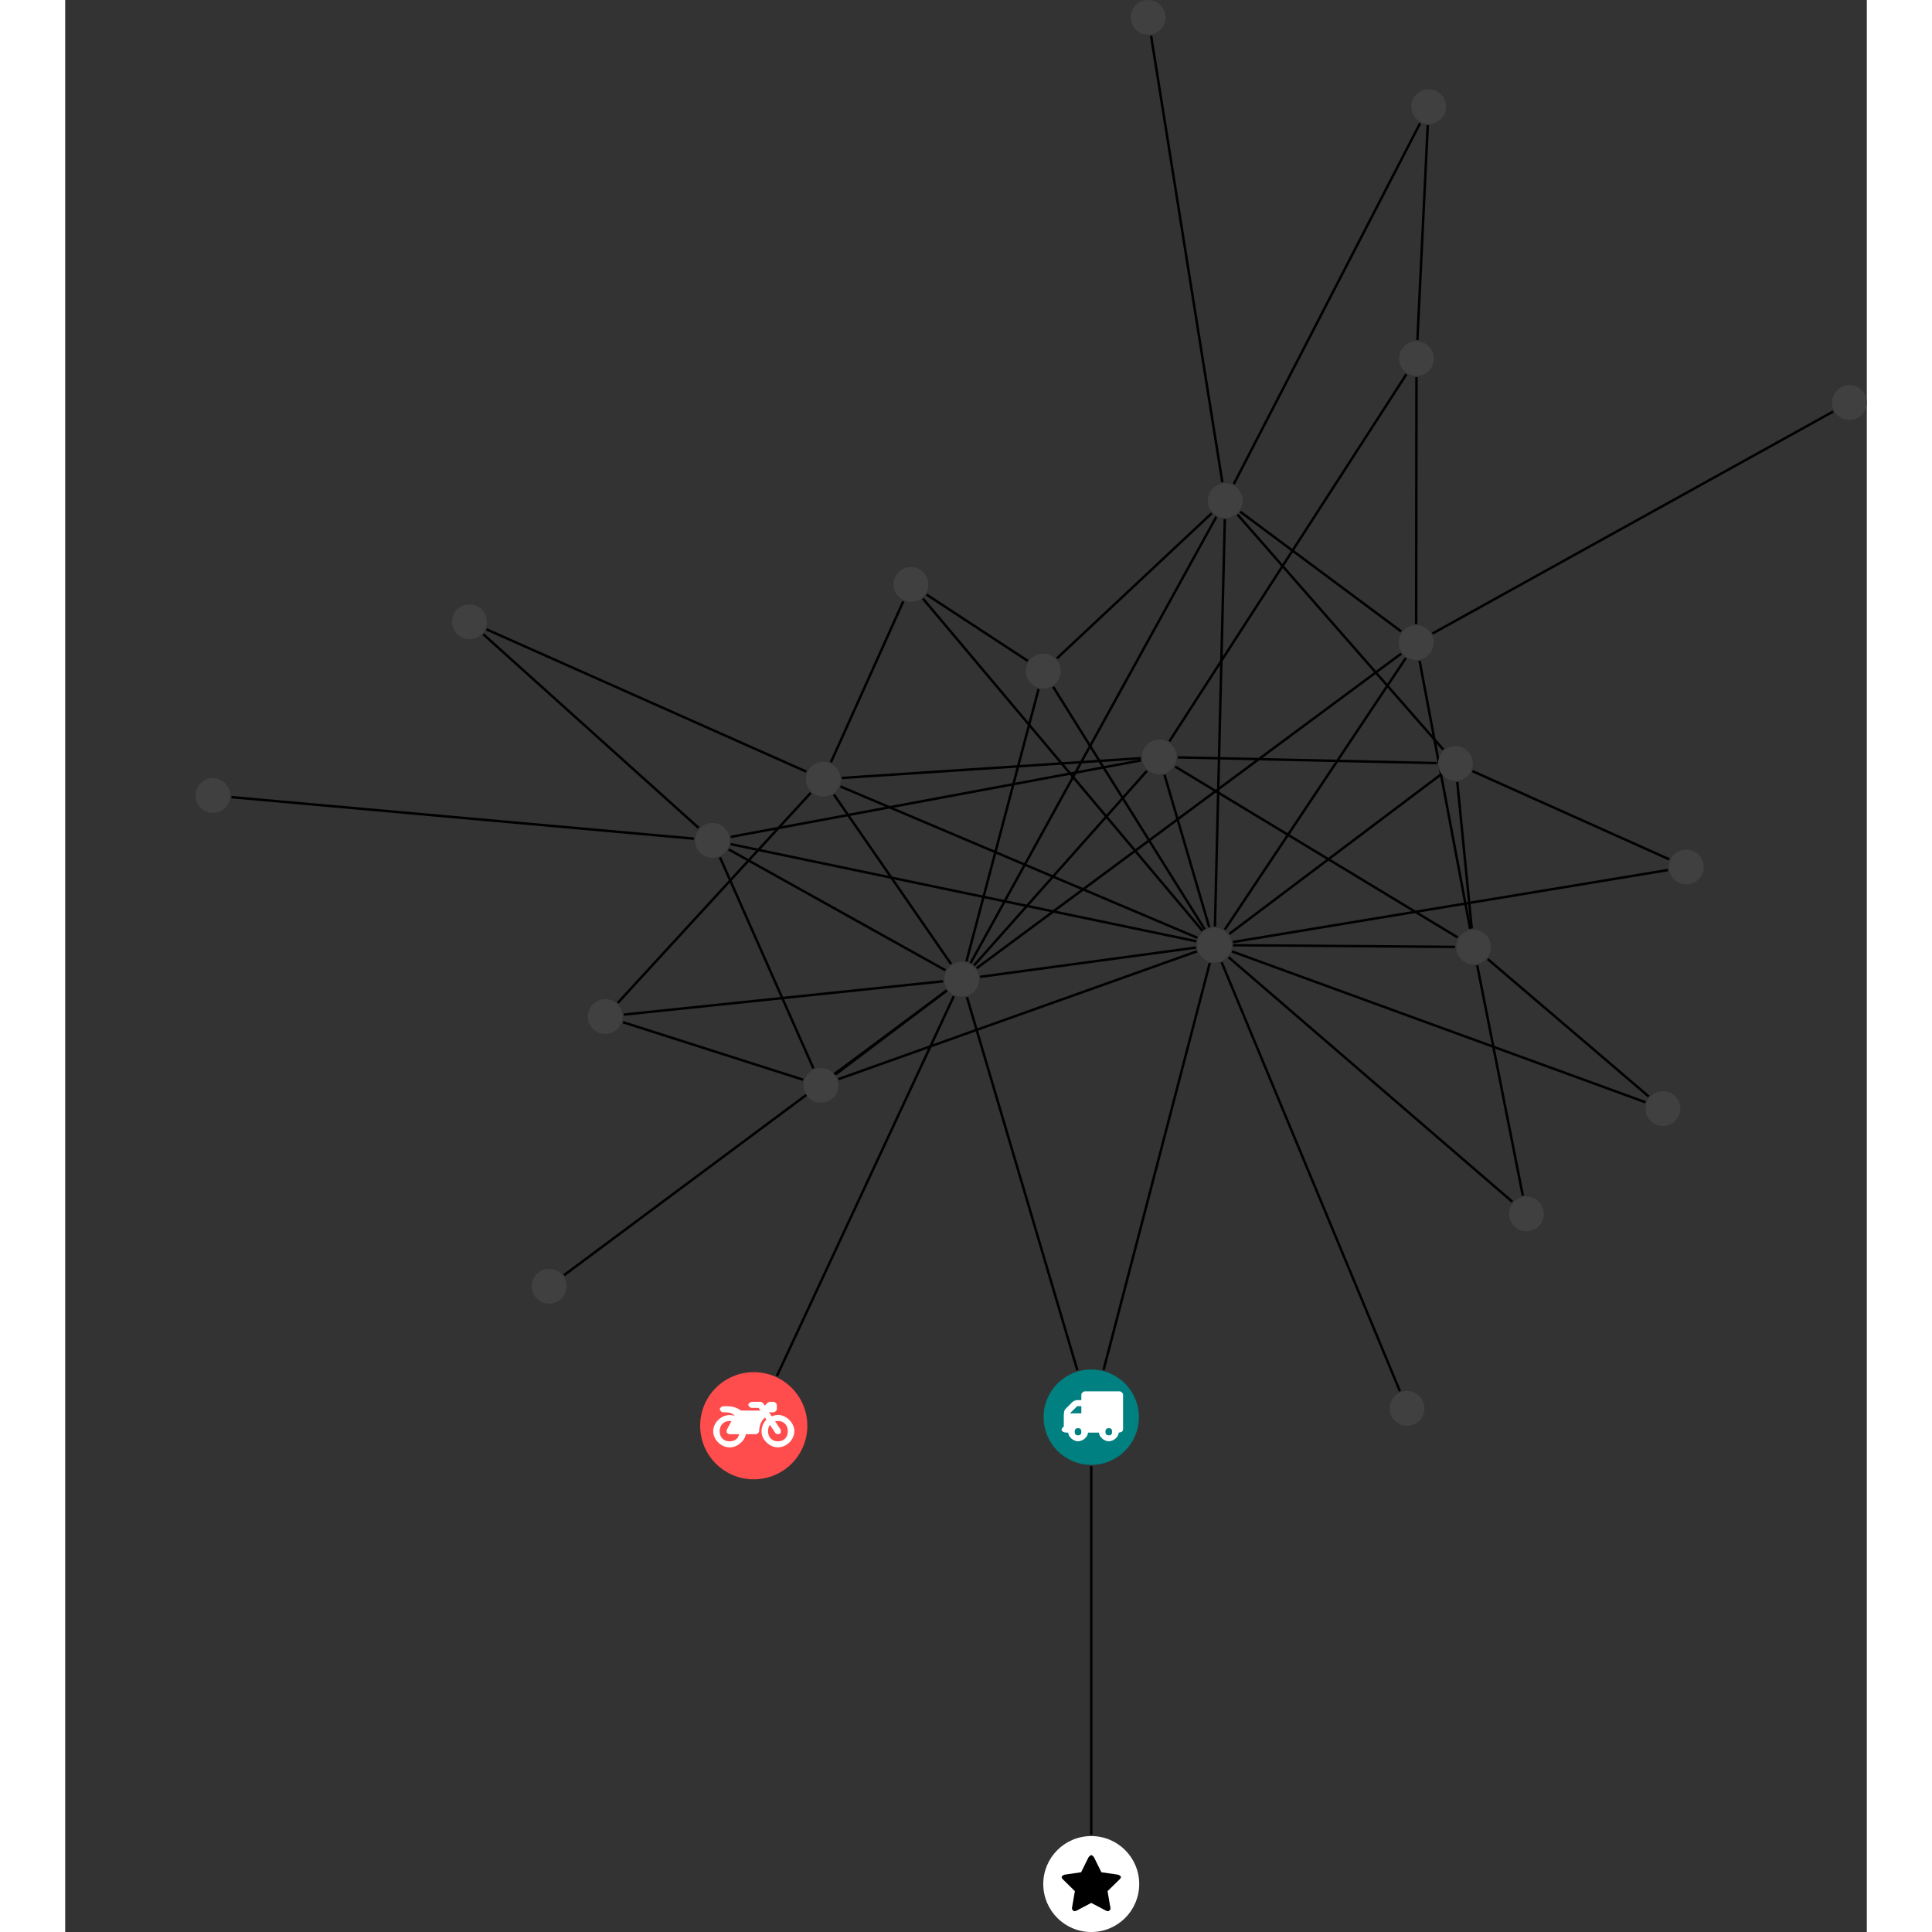 <?xml version="1.0" encoding="UTF-8"?>
<svg xmlns="http://www.w3.org/2000/svg" xmlns:xlink="http://www.w3.org/1999/xlink" width="313.143pt" height="313.143pt" viewBox="-21.126 0.000 292.016 313.143" version="1.1">
<rect x="-21.126" y="0.000" width="292.016" height="313.143" fill="#333333" stroke="none"/>
<defs>
<g>
<symbol overflow="visible" id="glyph0-0">
<path style="stroke:none;" d="M 1.422 -0.75 L 1.422 -7.922 L 3.562 -7.922 L 3.562 -0.891 L 1.422 -0.891 Z M 0.625 0 L 4.531 0 L 4.531 -8.812 L 0.438 -8.812 L 0.438 0 Z M 0.625 0 "/>
</symbol>
<symbol overflow="visible" id="glyph0-1">
<path style="stroke:none;" d="M 3.375 -0.844 C 3.375 -0.453 3.234 -0.266 2.844 -0.266 C 2.469 -0.266 2.297 -0.453 2.297 -0.844 C 2.297 -1.219 2.469 -1.422 2.844 -1.422 C 3.234 -1.422 3.375 -1.219 3.375 -0.844 Z M 1.594 -3.688 L 1.594 -3.859 C 1.594 -3.875 1.578 -3.875 1.594 -3.891 L 2.688 -4.969 C 2.703 -5 2.656 -4.984 2.688 -4.984 L 3.375 -4.984 L 3.375 -3.828 L 1.594 -3.828 Z M 8.359 -0.844 C 8.359 -0.453 8.219 -0.266 7.828 -0.266 C 7.453 -0.266 7.281 -0.453 7.281 -0.844 C 7.281 -1.219 7.453 -1.422 7.828 -1.422 C 8.219 -1.422 8.359 -1.219 8.359 -0.844 Z M 10.141 -6.891 C 10.141 -7.094 9.812 -7.391 9.609 -7.391 L 3.922 -7.391 C 3.719 -7.391 3.375 -7.094 3.375 -6.891 L 3.375 -5.969 L 2.672 -5.969 C 2.469 -5.969 2.078 -5.812 1.938 -5.672 L 0.844 -4.578 C 0.531 -4.266 0.531 -3.734 0.531 -3.328 L 0.531 -1.688 C 0.516 -1.688 0.172 -1.391 0.172 -1.203 C 0.172 -0.781 0.781 -0.703 1.062 -0.703 L 1.25 -0.703 C 1.25 -0.047 2.062 0.703 2.844 0.703 C 3.641 0.703 4.453 -0.047 4.453 -0.703 L 6.234 -0.703 C 6.234 -0.047 7.047 0.703 7.828 0.703 C 8.625 0.703 9.438 -0.047 9.438 -0.703 C 9.547 -0.703 10.141 -0.781 10.141 -1.203 Z M 10.141 -6.891 "/>
</symbol>
<symbol overflow="visible" id="glyph0-2">
<path style="stroke:none;" d="M 12.969 -2.906 C 12.844 -3.984 11.859 -5.016 10.781 -5.219 C 10.234 -5.328 9.703 -5.219 9.328 -5.031 L 8.875 -5.688 L 9.609 -5.688 C 9.812 -5.688 10.141 -5.984 10.141 -6.188 L 10.141 -6.891 C 10.141 -7.094 9.812 -7.391 9.609 -7.391 L 9.047 -7.391 C 8.969 -7.391 8.734 -7.312 8.656 -7.25 L 8.188 -6.766 L 7.891 -7.203 C 7.828 -7.281 7.594 -7.391 7.484 -7.391 L 6.078 -7.391 C 5.906 -7.391 5.547 -7.125 5.516 -6.953 C 5.484 -6.734 5.828 -6.406 6.047 -6.406 L 7.188 -6.406 L 7.484 -5.969 L 4.344 -5.969 C 4.141 -6.125 3.375 -6.672 2.141 -6.672 L 1.422 -6.672 C 1.219 -6.672 0.891 -6.375 0.891 -6.188 C 0.891 -5.984 1.219 -5.688 1.422 -5.688 L 1.781 -5.688 C 2.484 -5.688 2.906 -5.516 3.281 -5.188 L 3.25 -5.141 C 3.078 -5.188 2.797 -5.25 2.5 -5.25 C 1.109 -5.25 -0.172 -4 -0.172 -2.625 C -0.172 -1.25 1.109 0 2.5 0 C 3.75 0 4.953 -1.062 5.109 -2.141 L 6.766 -2.141 C 6.969 -2.141 7.281 -2.438 7.281 -2.625 C 7.281 -3.609 7.688 -4.391 8.219 -4.844 L 8.453 -4.5 C 7.969 -4.062 7.578 -3.203 7.672 -2.359 C 7.781 -1.172 8.969 -0.094 10.141 -0.016 C 11.703 0.094 13.156 -1.344 12.969 -2.906 Z M 2.5 -0.984 C 1.516 -0.984 0.875 -1.641 0.875 -2.625 C 0.875 -3.594 1.516 -4.281 2.5 -4.281 C 2.672 -4.281 2.844 -4.234 2.781 -4.25 L 2.047 -2.891 C 2 -2.781 2 -2.469 2.047 -2.359 C 2.125 -2.25 2.375 -2.141 2.5 -2.141 L 4.031 -2.141 C 3.891 -1.453 3.344 -0.984 2.5 -0.984 Z M 10.328 -0.984 C 9.344 -0.984 8.719 -1.641 8.719 -2.625 C 8.719 -3.109 8.859 -3.469 9.031 -3.641 L 9.906 -2.328 C 9.969 -2.219 10.203 -2.141 10.328 -2.141 C 10.391 -2.141 10.594 -2.188 10.641 -2.234 C 10.812 -2.344 10.844 -2.75 10.734 -2.922 L 9.875 -4.219 C 9.859 -4.219 10.094 -4.281 10.328 -4.281 C 11.297 -4.281 11.922 -3.594 11.922 -2.625 C 11.922 -1.641 11.297 -0.984 10.328 -0.984 Z M 10.328 -0.984 "/>
</symbol>
<symbol overflow="visible" id="glyph0-3">
<path style="stroke:none;" d="M 9.438 -5.078 C 9.438 -5.25 9.078 -5.453 8.938 -5.469 L 6.266 -5.859 L 5.078 -8.266 C 5.031 -8.375 4.75 -8.641 4.625 -8.641 C 4.5 -8.641 4.234 -8.375 4.172 -8.266 L 2.984 -5.859 L 0.312 -5.469 C 0.172 -5.453 -0.172 -5.25 -0.172 -5.078 C -0.172 -4.969 -0.062 -4.781 0.016 -4.719 L 1.969 -2.797 L 1.5 -0.062 C 1.5 -0.016 1.5 0.016 1.5 0.047 C 1.5 0.203 1.75 0.453 1.906 0.453 C 1.984 0.453 2.188 0.406 2.25 0.359 L 4.625 -0.891 L 7 0.359 C 7.062 0.406 7.266 0.453 7.344 0.453 C 7.5 0.453 7.75 0.203 7.75 0.047 C 7.75 0.016 7.75 -0.016 7.734 -0.062 L 7.266 -2.797 L 9.234 -4.719 C 9.297 -4.781 9.438 -4.969 9.438 -5.078 Z M 9.438 -5.078 "/>
</symbol>
</g>
<clipPath id="clip1">
  <path d="M 194 61 L 270.891 61 L 270.891 109 L 194 109 Z M 194 61 "/>
</clipPath>
<clipPath id="clip2">
  <path d="M 137 297 L 153 297 L 153 313.145 L 137 313.145 Z M 137 297 "/>
</clipPath>
<clipPath id="clip3">
  <path d="M 265 62 L 270.891 62 L 270.891 69 L 265 69 Z M 265 62 "/>
</clipPath>
</defs>
<g id="surface1">
<path style="fill:none;stroke-width:0.399;stroke-linecap:butt;stroke-linejoin:miter;stroke:rgb(0%,0%,0%);stroke-opacity:1;stroke-miterlimit:10;" d="M 0.002 -7.928 L 0.002 -67.694 " transform="matrix(1,0,0,-1,145.182,229.701)"/>
<path style="fill:none;stroke-width:0.399;stroke-linecap:butt;stroke-linejoin:miter;stroke:rgb(0%,0%,0%);stroke-opacity:1;stroke-miterlimit:10;" d="M -2.252 7.603 L -20.147 68.076 " transform="matrix(1,0,0,-1,145.182,229.701)"/>
<path style="fill:none;stroke-width:0.399;stroke-linecap:butt;stroke-linejoin:miter;stroke:rgb(0%,0%,0%);stroke-opacity:1;stroke-miterlimit:10;" d="M 2.002 7.674 L 19.213 73.603 " transform="matrix(1,0,0,-1,145.182,229.701)"/>
<path style="fill:none;stroke-width:0.399;stroke-linecap:butt;stroke-linejoin:miter;stroke:rgb(0%,0%,0%);stroke-opacity:1;stroke-miterlimit:10;" d="M -98.026 127.697 L -46.19 104.635 " transform="matrix(1,0,0,-1,145.182,229.701)"/>
<path style="fill:none;stroke-width:0.399;stroke-linecap:butt;stroke-linejoin:miter;stroke:rgb(0%,0%,0%);stroke-opacity:1;stroke-miterlimit:10;" d="M -98.541 126.904 L -63.643 95.517 " transform="matrix(1,0,0,-1,145.182,229.701)"/>
<path style="fill:none;stroke-width:0.399;stroke-linecap:butt;stroke-linejoin:miter;stroke:rgb(0%,0%,0%);stroke-opacity:1;stroke-miterlimit:10;" d="M 69.951 35.908 L 62.556 73.24 " transform="matrix(1,0,0,-1,145.182,229.701)"/>
<path style="fill:none;stroke-width:0.399;stroke-linecap:butt;stroke-linejoin:miter;stroke:rgb(0%,0%,0%);stroke-opacity:1;stroke-miterlimit:10;" d="M 68.252 34.916 L 22.263 74.553 " transform="matrix(1,0,0,-1,145.182,229.701)"/>
<path style="fill:none;stroke-width:0.399;stroke-linecap:butt;stroke-linejoin:miter;stroke:rgb(0%,0%,0%);stroke-opacity:1;stroke-miterlimit:10;" d="M -50.952 6.67 L -22.28 68.232 " transform="matrix(1,0,0,-1,145.182,229.701)"/>
<path style="fill:none;stroke-width:0.399;stroke-linecap:butt;stroke-linejoin:miter;stroke:rgb(0%,0%,0%);stroke-opacity:1;stroke-miterlimit:10;" d="M 9.697 223.904 L 21.248 151.549 " transform="matrix(1,0,0,-1,145.182,229.701)"/>
<path style="fill:none;stroke-width:0.399;stroke-linecap:butt;stroke-linejoin:miter;stroke:rgb(0%,0%,0%);stroke-opacity:1;stroke-miterlimit:10;" d="M -139.362 100.498 L -64.405 93.767 " transform="matrix(1,0,0,-1,145.182,229.701)"/>
<path style="fill:none;stroke-width:0.399;stroke-linecap:butt;stroke-linejoin:miter;stroke:rgb(0%,0%,0%);stroke-opacity:1;stroke-miterlimit:10;" d="M 50.029 4.217 L 21.134 73.736 " transform="matrix(1,0,0,-1,145.182,229.701)"/>
<g clip-path="url(#clip1)" clip-rule="nonzero">
<path style="fill:none;stroke-width:0.399;stroke-linecap:butt;stroke-linejoin:miter;stroke:rgb(0%,0%,0%);stroke-opacity:1;stroke-miterlimit:10;" d="M 120.252 162.998 L 55.302 127.013 " transform="matrix(1,0,0,-1,145.182,229.701)"/>
</g>
<path style="fill:none;stroke-width:0.399;stroke-linecap:butt;stroke-linejoin:miter;stroke:rgb(0%,0%,0%);stroke-opacity:1;stroke-miterlimit:10;" d="M -85.444 23.021 L -23.424 69.166 " transform="matrix(1,0,0,-1,145.182,229.701)"/>
<path style="fill:none;stroke-width:0.399;stroke-linecap:butt;stroke-linejoin:miter;stroke:rgb(0%,0%,0%);stroke-opacity:1;stroke-miterlimit:10;" d="M 54.545 209.404 L 52.861 174.596 " transform="matrix(1,0,0,-1,145.182,229.701)"/>
<path style="fill:none;stroke-width:0.399;stroke-linecap:butt;stroke-linejoin:miter;stroke:rgb(0%,0%,0%);stroke-opacity:1;stroke-miterlimit:10;" d="M 53.306 209.736 L 23.107 151.252 " transform="matrix(1,0,0,-1,145.182,229.701)"/>
<path style="fill:none;stroke-width:0.399;stroke-linecap:butt;stroke-linejoin:miter;stroke:rgb(0%,0%,0%);stroke-opacity:1;stroke-miterlimit:10;" d="M 93.693 90.412 L 61.791 104.717 " transform="matrix(1,0,0,-1,145.182,229.701)"/>
<path style="fill:none;stroke-width:0.399;stroke-linecap:butt;stroke-linejoin:miter;stroke:rgb(0%,0%,0%);stroke-opacity:1;stroke-miterlimit:10;" d="M 93.466 88.685 L 22.955 77.013 " transform="matrix(1,0,0,-1,145.182,229.701)"/>
<path style="fill:none;stroke-width:0.399;stroke-linecap:butt;stroke-linejoin:miter;stroke:rgb(0%,0%,0%);stroke-opacity:1;stroke-miterlimit:10;" d="M -30.459 132.236 L -42.194 106.158 " transform="matrix(1,0,0,-1,145.182,229.701)"/>
<path style="fill:none;stroke-width:0.399;stroke-linecap:butt;stroke-linejoin:miter;stroke:rgb(0%,0%,0%);stroke-opacity:1;stroke-miterlimit:10;" d="M -26.698 133.334 L -10.291 122.584 " transform="matrix(1,0,0,-1,145.182,229.701)"/>
<path style="fill:none;stroke-width:0.399;stroke-linecap:butt;stroke-linejoin:miter;stroke:rgb(0%,0%,0%);stroke-opacity:1;stroke-miterlimit:10;" d="M -27.28 132.678 L 18.033 78.83 " transform="matrix(1,0,0,-1,145.182,229.701)"/>
<path style="fill:none;stroke-width:0.399;stroke-linecap:butt;stroke-linejoin:miter;stroke:rgb(0%,0%,0%);stroke-opacity:1;stroke-miterlimit:10;" d="M 64.267 74.244 L 90.365 51.974 " transform="matrix(1,0,0,-1,145.182,229.701)"/>
<path style="fill:none;stroke-width:0.399;stroke-linecap:butt;stroke-linejoin:miter;stroke:rgb(0%,0%,0%);stroke-opacity:1;stroke-miterlimit:10;" d="M 61.412 79.166 L 53.22 122.584 " transform="matrix(1,0,0,-1,145.182,229.701)"/>
<path style="fill:none;stroke-width:0.399;stroke-linecap:butt;stroke-linejoin:miter;stroke:rgb(0%,0%,0%);stroke-opacity:1;stroke-miterlimit:10;" d="M 61.673 79.205 L 59.33 102.951 " transform="matrix(1,0,0,-1,145.182,229.701)"/>
<path style="fill:none;stroke-width:0.399;stroke-linecap:butt;stroke-linejoin:miter;stroke:rgb(0%,0%,0%);stroke-opacity:1;stroke-miterlimit:10;" d="M 59.388 77.763 L 13.611 105.447 " transform="matrix(1,0,0,-1,145.182,229.701)"/>
<path style="fill:none;stroke-width:0.399;stroke-linecap:butt;stroke-linejoin:miter;stroke:rgb(0%,0%,0%);stroke-opacity:1;stroke-miterlimit:10;" d="M 58.955 76.224 L 22.994 76.498 " transform="matrix(1,0,0,-1,145.182,229.701)"/>
<path style="fill:none;stroke-width:0.399;stroke-linecap:butt;stroke-linejoin:miter;stroke:rgb(0%,0%,0%);stroke-opacity:1;stroke-miterlimit:10;" d="M 52.713 168.564 L 52.666 128.568 " transform="matrix(1,0,0,-1,145.182,229.701)"/>
<path style="fill:none;stroke-width:0.399;stroke-linecap:butt;stroke-linejoin:miter;stroke:rgb(0%,0%,0%);stroke-opacity:1;stroke-miterlimit:10;" d="M 51.08 169.045 L 12.666 109.545 " transform="matrix(1,0,0,-1,145.182,229.701)"/>
<path style="fill:none;stroke-width:0.399;stroke-linecap:butt;stroke-linejoin:miter;stroke:rgb(0%,0%,0%);stroke-opacity:1;stroke-miterlimit:10;" d="M -45.471 101.185 L -76.733 67.158 " transform="matrix(1,0,0,-1,145.182,229.701)"/>
<path style="fill:none;stroke-width:0.399;stroke-linecap:butt;stroke-linejoin:miter;stroke:rgb(0%,0%,0%);stroke-opacity:1;stroke-miterlimit:10;" d="M -40.42 103.607 L 8.017 106.81 " transform="matrix(1,0,0,-1,145.182,229.701)"/>
<path style="fill:none;stroke-width:0.399;stroke-linecap:butt;stroke-linejoin:miter;stroke:rgb(0%,0%,0%);stroke-opacity:1;stroke-miterlimit:10;" d="M -41.713 100.924 L -22.721 73.451 " transform="matrix(1,0,0,-1,145.182,229.701)"/>
<path style="fill:none;stroke-width:0.399;stroke-linecap:butt;stroke-linejoin:miter;stroke:rgb(0%,0%,0%);stroke-opacity:1;stroke-miterlimit:10;" d="M -40.651 102.228 L 17.197 77.701 " transform="matrix(1,0,0,-1,145.182,229.701)"/>
<path style="fill:none;stroke-width:0.399;stroke-linecap:butt;stroke-linejoin:miter;stroke:rgb(0%,0%,0%);stroke-opacity:1;stroke-miterlimit:10;" d="M -46.694 54.693 L -75.897 64.021 " transform="matrix(1,0,0,-1,145.182,229.701)"/>
<path style="fill:none;stroke-width:0.399;stroke-linecap:butt;stroke-linejoin:miter;stroke:rgb(0%,0%,0%);stroke-opacity:1;stroke-miterlimit:10;" d="M -45.037 56.537 L -60.178 90.74 " transform="matrix(1,0,0,-1,145.182,229.701)"/>
<path style="fill:none;stroke-width:0.399;stroke-linecap:butt;stroke-linejoin:miter;stroke:rgb(0%,0%,0%);stroke-opacity:1;stroke-miterlimit:10;" d="M -41.409 55.592 L -23.412 69.154 " transform="matrix(1,0,0,-1,145.182,229.701)"/>
<path style="fill:none;stroke-width:0.399;stroke-linecap:butt;stroke-linejoin:miter;stroke:rgb(0%,0%,0%);stroke-opacity:1;stroke-miterlimit:10;" d="M -40.975 54.791 L 17.134 75.51 " transform="matrix(1,0,0,-1,145.182,229.701)"/>
<path style="fill:none;stroke-width:0.399;stroke-linecap:butt;stroke-linejoin:miter;stroke:rgb(0%,0%,0%);stroke-opacity:1;stroke-miterlimit:10;" d="M 24.142 146.767 L 50.24 127.353 " transform="matrix(1,0,0,-1,145.182,229.701)"/>
<path style="fill:none;stroke-width:0.399;stroke-linecap:butt;stroke-linejoin:miter;stroke:rgb(0%,0%,0%);stroke-opacity:1;stroke-miterlimit:10;" d="M 19.521 146.506 L -5.565 122.994 " transform="matrix(1,0,0,-1,145.182,229.701)"/>
<path style="fill:none;stroke-width:0.399;stroke-linecap:butt;stroke-linejoin:miter;stroke:rgb(0%,0%,0%);stroke-opacity:1;stroke-miterlimit:10;" d="M 23.709 146.299 L 57.048 108.224 " transform="matrix(1,0,0,-1,145.182,229.701)"/>
<path style="fill:none;stroke-width:0.399;stroke-linecap:butt;stroke-linejoin:miter;stroke:rgb(0%,0%,0%);stroke-opacity:1;stroke-miterlimit:10;" d="M 20.267 145.928 L -19.549 73.611 " transform="matrix(1,0,0,-1,145.182,229.701)"/>
<path style="fill:none;stroke-width:0.399;stroke-linecap:butt;stroke-linejoin:miter;stroke:rgb(0%,0%,0%);stroke-opacity:1;stroke-miterlimit:10;" d="M 21.65 145.553 L 20.048 79.541 " transform="matrix(1,0,0,-1,145.182,229.701)"/>
<path style="fill:none;stroke-width:0.399;stroke-linecap:butt;stroke-linejoin:miter;stroke:rgb(0%,0%,0%);stroke-opacity:1;stroke-miterlimit:10;" d="M 89.822 51.049 L 22.814 75.49 " transform="matrix(1,0,0,-1,145.182,229.701)"/>
<path style="fill:none;stroke-width:0.399;stroke-linecap:butt;stroke-linejoin:miter;stroke:rgb(0%,0%,0%);stroke-opacity:1;stroke-miterlimit:10;" d="M 50.236 123.756 L -18.58 72.763 " transform="matrix(1,0,0,-1,145.182,229.701)"/>
<path style="fill:none;stroke-width:0.399;stroke-linecap:butt;stroke-linejoin:miter;stroke:rgb(0%,0%,0%);stroke-opacity:1;stroke-miterlimit:10;" d="M 50.986 123.041 L 21.65 79.033 " transform="matrix(1,0,0,-1,145.182,229.701)"/>
<path style="fill:none;stroke-width:0.399;stroke-linecap:butt;stroke-linejoin:miter;stroke:rgb(0%,0%,0%);stroke-opacity:1;stroke-miterlimit:10;" d="M -75.772 65.252 L -24.006 70.654 " transform="matrix(1,0,0,-1,145.182,229.701)"/>
<path style="fill:none;stroke-width:0.399;stroke-linecap:butt;stroke-linejoin:miter;stroke:rgb(0%,0%,0%);stroke-opacity:1;stroke-miterlimit:10;" d="M -8.537 118.013 L -20.229 73.885 " transform="matrix(1,0,0,-1,145.182,229.701)"/>
<path style="fill:none;stroke-width:0.399;stroke-linecap:butt;stroke-linejoin:miter;stroke:rgb(0%,0%,0%);stroke-opacity:1;stroke-miterlimit:10;" d="M -6.166 118.373 L 18.377 79.084 " transform="matrix(1,0,0,-1,145.182,229.701)"/>
<path style="fill:none;stroke-width:0.399;stroke-linecap:butt;stroke-linejoin:miter;stroke:rgb(0%,0%,0%);stroke-opacity:1;stroke-miterlimit:10;" d="M -58.432 94.053 L 8.06 106.455 " transform="matrix(1,0,0,-1,145.182,229.701)"/>
<path style="fill:none;stroke-width:0.399;stroke-linecap:butt;stroke-linejoin:miter;stroke:rgb(0%,0%,0%);stroke-opacity:1;stroke-miterlimit:10;" d="M -58.764 92.029 L -23.639 72.439 " transform="matrix(1,0,0,-1,145.182,229.701)"/>
<path style="fill:none;stroke-width:0.399;stroke-linecap:butt;stroke-linejoin:miter;stroke:rgb(0%,0%,0%);stroke-opacity:1;stroke-miterlimit:10;" d="M -58.444 92.881 L 17.021 77.138 " transform="matrix(1,0,0,-1,145.182,229.701)"/>
<path style="fill:none;stroke-width:0.399;stroke-linecap:butt;stroke-linejoin:miter;stroke:rgb(0%,0%,0%);stroke-opacity:1;stroke-miterlimit:10;" d="M 56.017 106.017 L 14.045 106.943 " transform="matrix(1,0,0,-1,145.182,229.701)"/>
<path style="fill:none;stroke-width:0.399;stroke-linecap:butt;stroke-linejoin:miter;stroke:rgb(0%,0%,0%);stroke-opacity:1;stroke-miterlimit:10;" d="M 56.627 104.138 L 22.388 78.338 " transform="matrix(1,0,0,-1,145.182,229.701)"/>
<path style="fill:none;stroke-width:0.399;stroke-linecap:butt;stroke-linejoin:miter;stroke:rgb(0%,0%,0%);stroke-opacity:1;stroke-miterlimit:10;" d="M 9.021 104.752 L -18.998 73.224 " transform="matrix(1,0,0,-1,145.182,229.701)"/>
<path style="fill:none;stroke-width:0.399;stroke-linecap:butt;stroke-linejoin:miter;stroke:rgb(0%,0%,0%);stroke-opacity:1;stroke-miterlimit:10;" d="M 11.877 104.111 L 19.127 79.42 " transform="matrix(1,0,0,-1,145.182,229.701)"/>
<path style="fill:none;stroke-width:0.399;stroke-linecap:butt;stroke-linejoin:miter;stroke:rgb(0%,0%,0%);stroke-opacity:1;stroke-miterlimit:10;" d="M -18.014 71.373 L 16.986 76.119 " transform="matrix(1,0,0,-1,145.182,229.701)"/>
<path style=" stroke:none;fill-rule:nonzero;fill:rgb(0%,50%,50%);fill-opacity:1;" d="M 152.91 229.699 C 152.91 225.434 149.449 221.973 145.184 221.973 C 140.914 221.973 137.453 225.434 137.453 229.699 C 137.453 233.969 140.914 237.43 145.184 237.43 C 149.449 237.43 152.91 233.969 152.91 229.699 Z M 152.91 229.699 "/>
<g style="fill:rgb(100%,100%,100%);fill-opacity:1;">
  <use xlink:href="#glyph0-1" x="140.2" y="232.904"/>
</g>
<path style=" stroke:none;fill-rule:nonzero;fill:rgb(25%,25%,25%);fill-opacity:1;" d="M 47.215 100.781 C 47.215 99.223 45.953 97.961 44.398 97.961 C 42.84 97.961 41.578 99.223 41.578 100.781 C 41.578 102.336 42.84 103.598 44.398 103.598 C 45.953 103.598 47.215 102.336 47.215 100.781 Z M 47.215 100.781 "/>
<path style=" stroke:none;fill-rule:nonzero;fill:rgb(25%,25%,25%);fill-opacity:1;" d="M 218.535 196.754 C 218.535 195.199 217.273 193.938 215.715 193.938 C 214.16 193.938 212.898 195.199 212.898 196.754 C 212.898 198.309 214.16 199.57 215.715 199.57 C 217.273 199.57 218.535 198.309 218.535 196.754 Z M 218.535 196.754 "/>
<path style=" stroke:none;fill-rule:nonzero;fill:rgb(100%,29.999%,29.999%);fill-opacity:1;" d="M 99.168 231.09 C 99.168 226.289 95.277 222.402 90.48 222.402 C 85.684 222.402 81.793 226.289 81.793 231.09 C 81.793 235.887 85.684 239.773 90.48 239.773 C 95.277 239.773 99.168 235.887 99.168 231.09 Z M 99.168 231.09 "/>
<g style="fill:rgb(100%,100%,100%);fill-opacity:1;">
  <use xlink:href="#glyph0-2" x="84.079" y="234.6"/>
</g>
<path style=" stroke:none;fill-rule:nonzero;fill:rgb(25%,25%,25%);fill-opacity:1;" d="M 157.223 2.816 C 157.223 1.262 155.961 0 154.402 0 C 152.848 0 151.586 1.262 151.586 2.816 C 151.586 4.375 152.848 5.637 154.402 5.637 C 155.961 5.637 157.223 4.375 157.223 2.816 Z M 157.223 2.816 "/>
<path style=" stroke:none;fill-rule:nonzero;fill:rgb(25%,25%,25%);fill-opacity:1;" d="M 5.637 128.938 C 5.637 127.379 4.375 126.117 2.816 126.117 C 1.262 126.117 0 127.379 0 128.938 C 0 130.492 1.262 131.754 2.816 131.754 C 4.375 131.754 5.637 130.492 5.637 128.938 Z M 5.637 128.938 "/>
<path style=" stroke:none;fill-rule:nonzero;fill:rgb(25%,25%,25%);fill-opacity:1;" d="M 199.188 228.273 C 199.188 226.715 197.926 225.453 196.367 225.453 C 194.812 225.453 193.551 226.715 193.551 228.273 C 193.551 229.828 194.812 231.09 196.367 231.09 C 197.926 231.09 199.188 229.828 199.188 228.273 Z M 199.188 228.273 "/>
<g clip-path="url(#clip2)" clip-rule="nonzero">
<path style=" stroke:none;fill-rule:nonzero;fill:rgb(100%,100%,100%);fill-opacity:1;" d="M 152.957 305.367 C 152.957 301.074 149.477 297.594 145.184 297.594 C 140.887 297.594 137.406 301.074 137.406 305.367 C 137.406 309.664 140.887 313.145 145.184 313.145 C 149.477 313.145 152.957 309.664 152.957 305.367 Z M 152.957 305.367 "/>
</g>
<g style="fill:rgb(0%,0%,0%);fill-opacity:1;">
  <use xlink:href="#glyph0-3" x="140.559" y="309.318"/>
</g>
<g clip-path="url(#clip3)" clip-rule="nonzero">
<path style=" stroke:none;fill-rule:nonzero;fill:rgb(25%,25%,25%);fill-opacity:1;" d="M 270.891 65.242 C 270.891 63.688 269.629 62.426 268.07 62.426 C 266.516 62.426 265.254 63.688 265.254 65.242 C 265.254 66.797 266.516 68.059 268.07 68.059 C 269.629 68.059 270.891 66.797 270.891 65.242 Z M 270.891 65.242 "/>
</g>
<path style=" stroke:none;fill-rule:nonzero;fill:rgb(25%,25%,25%);fill-opacity:1;" d="M 60.137 208.48 C 60.137 206.922 58.875 205.66 57.32 205.66 C 55.762 205.66 54.5 206.922 54.5 208.48 C 54.5 210.035 55.762 211.297 57.32 211.297 C 58.875 211.297 60.137 210.035 60.137 208.48 Z M 60.137 208.48 "/>
<path style=" stroke:none;fill-rule:nonzero;fill:rgb(25%,25%,25%);fill-opacity:1;" d="M 202.691 17.285 C 202.691 15.73 201.43 14.469 199.871 14.469 C 198.316 14.469 197.055 15.73 197.055 17.285 C 197.055 18.844 198.316 20.105 199.871 20.105 C 201.43 20.105 202.691 18.844 202.691 17.285 Z M 202.691 17.285 "/>
<path style=" stroke:none;fill-rule:nonzero;fill:rgb(25%,25%,25%);fill-opacity:1;" d="M 244.445 140.523 C 244.445 138.969 243.184 137.707 241.625 137.707 C 240.07 137.707 238.809 138.969 238.809 140.523 C 238.809 142.082 240.07 143.344 241.625 143.344 C 243.184 143.344 244.445 142.082 244.445 140.523 Z M 244.445 140.523 "/>
<path style=" stroke:none;fill-rule:nonzero;fill:rgb(25%,25%,25%);fill-opacity:1;" d="M 118.777 94.715 C 118.777 93.16 117.516 91.898 115.961 91.898 C 114.406 91.898 113.145 93.16 113.145 94.715 C 113.145 96.273 114.406 97.535 115.961 97.535 C 117.516 97.535 118.777 96.273 118.777 94.715 Z M 118.777 94.715 "/>
<path style=" stroke:none;fill-rule:nonzero;fill:rgb(25%,25%,25%);fill-opacity:1;" d="M 209.969 153.5 C 209.969 151.945 208.707 150.684 207.152 150.684 C 205.594 150.684 204.332 151.945 204.332 153.5 C 204.332 155.055 205.594 156.316 207.152 156.316 C 208.707 156.316 209.969 155.055 209.969 153.5 Z M 209.969 153.5 "/>
<path style=" stroke:none;fill-rule:nonzero;fill:rgb(25%,25%,25%);fill-opacity:1;" d="M 200.715 58.121 C 200.715 56.566 199.453 55.305 197.895 55.305 C 196.34 55.305 195.078 56.566 195.078 58.121 C 195.078 59.68 196.34 60.941 197.895 60.941 C 199.453 60.941 200.715 59.68 200.715 58.121 Z M 200.715 58.121 "/>
<path style=" stroke:none;fill-rule:nonzero;fill:rgb(25%,25%,25%);fill-opacity:1;" d="M 104.57 126.297 C 104.57 124.738 103.309 123.477 101.75 123.477 C 100.195 123.477 98.934 124.738 98.934 126.297 C 98.934 127.852 100.195 129.113 101.75 129.113 C 103.309 129.113 104.57 127.852 104.57 126.297 Z M 104.57 126.297 "/>
<path style=" stroke:none;fill-rule:nonzero;fill:rgb(25%,25%,25%);fill-opacity:1;" d="M 104.184 175.926 C 104.184 174.371 102.922 173.109 101.363 173.109 C 99.809 173.109 98.547 174.371 98.547 175.926 C 98.547 177.48 99.809 178.742 101.363 178.742 C 102.922 178.742 104.184 177.48 104.184 175.926 Z M 104.184 175.926 "/>
<path style=" stroke:none;fill-rule:nonzero;fill:rgb(25%,25%,25%);fill-opacity:1;" d="M 169.723 81.133 C 169.723 79.578 168.461 78.316 166.902 78.316 C 165.348 78.316 164.086 79.578 164.086 81.133 C 164.086 82.688 165.348 83.949 166.902 83.949 C 168.461 83.949 169.723 82.688 169.723 81.133 Z M 169.723 81.133 "/>
<path style=" stroke:none;fill-rule:nonzero;fill:rgb(25%,25%,25%);fill-opacity:1;" d="M 240.656 179.688 C 240.656 178.129 239.395 176.867 237.84 176.867 C 236.281 176.867 235.02 178.129 235.02 179.688 C 235.02 181.242 236.281 182.504 237.84 182.504 C 239.395 182.504 240.656 181.242 240.656 179.688 Z M 240.656 179.688 "/>
<path style=" stroke:none;fill-rule:nonzero;fill:rgb(25%,25%,25%);fill-opacity:1;" d="M 200.66 104.152 C 200.66 102.594 199.398 101.332 197.844 101.332 C 196.285 101.332 195.023 102.594 195.023 104.152 C 195.023 105.707 196.285 106.969 197.844 106.969 C 199.398 106.969 200.66 105.707 200.66 104.152 Z M 200.66 104.152 "/>
<path style=" stroke:none;fill-rule:nonzero;fill:rgb(25%,25%,25%);fill-opacity:1;" d="M 69.227 164.766 C 69.227 163.207 67.965 161.945 66.41 161.945 C 64.852 161.945 63.59 163.207 63.59 164.766 C 63.59 166.32 64.852 167.582 66.41 167.582 C 67.965 167.582 69.227 166.32 69.227 164.766 Z M 69.227 164.766 "/>
<path style=" stroke:none;fill-rule:nonzero;fill:rgb(25%,25%,25%);fill-opacity:1;" d="M 140.234 108.773 C 140.234 107.215 138.973 105.953 137.418 105.953 C 135.859 105.953 134.598 107.215 134.598 108.773 C 134.598 110.328 135.859 111.59 137.418 111.59 C 138.973 111.59 140.234 110.328 140.234 108.773 Z M 140.234 108.773 "/>
<path style=" stroke:none;fill-rule:nonzero;fill:rgb(25%,25%,25%);fill-opacity:1;" d="M 86.602 136.203 C 86.602 134.648 85.34 133.387 83.785 133.387 C 82.227 133.387 80.965 134.648 80.965 136.203 C 80.965 137.762 82.227 139.023 83.785 139.023 C 85.34 139.023 86.602 137.762 86.602 136.203 Z M 86.602 136.203 "/>
<path style=" stroke:none;fill-rule:nonzero;fill:rgb(25%,25%,25%);fill-opacity:1;" d="M 207.035 123.75 C 207.035 122.195 205.773 120.934 204.215 120.934 C 202.66 120.934 201.398 122.195 201.398 123.75 C 201.398 125.305 202.66 126.566 204.215 126.566 C 205.773 126.566 207.035 125.305 207.035 123.75 Z M 207.035 123.75 "/>
<path style=" stroke:none;fill-rule:nonzero;fill:rgb(25%,25%,25%);fill-opacity:1;" d="M 159.027 122.695 C 159.027 121.137 157.766 119.875 156.211 119.875 C 154.652 119.875 153.391 121.137 153.391 122.695 C 153.391 124.25 154.652 125.512 156.211 125.512 C 157.766 125.512 159.027 124.25 159.027 122.695 Z M 159.027 122.695 "/>
<path style=" stroke:none;fill-rule:nonzero;fill:rgb(25%,25%,25%);fill-opacity:1;" d="M 126.996 158.734 C 126.996 157.176 125.734 155.914 124.18 155.914 C 122.621 155.914 121.359 157.176 121.359 158.734 C 121.359 160.289 122.621 161.551 124.18 161.551 C 125.734 161.551 126.996 160.289 126.996 158.734 Z M 126.996 158.734 "/>
<path style=" stroke:none;fill-rule:nonzero;fill:rgb(25%,25%,25%);fill-opacity:1;" d="M 167.977 153.18 C 167.977 151.625 166.715 150.363 165.156 150.363 C 163.602 150.363 162.34 151.625 162.34 153.18 C 162.34 154.738 163.602 156 165.156 156 C 166.715 156 167.977 154.738 167.977 153.18 Z M 167.977 153.18 "/>
</g>
</svg>
